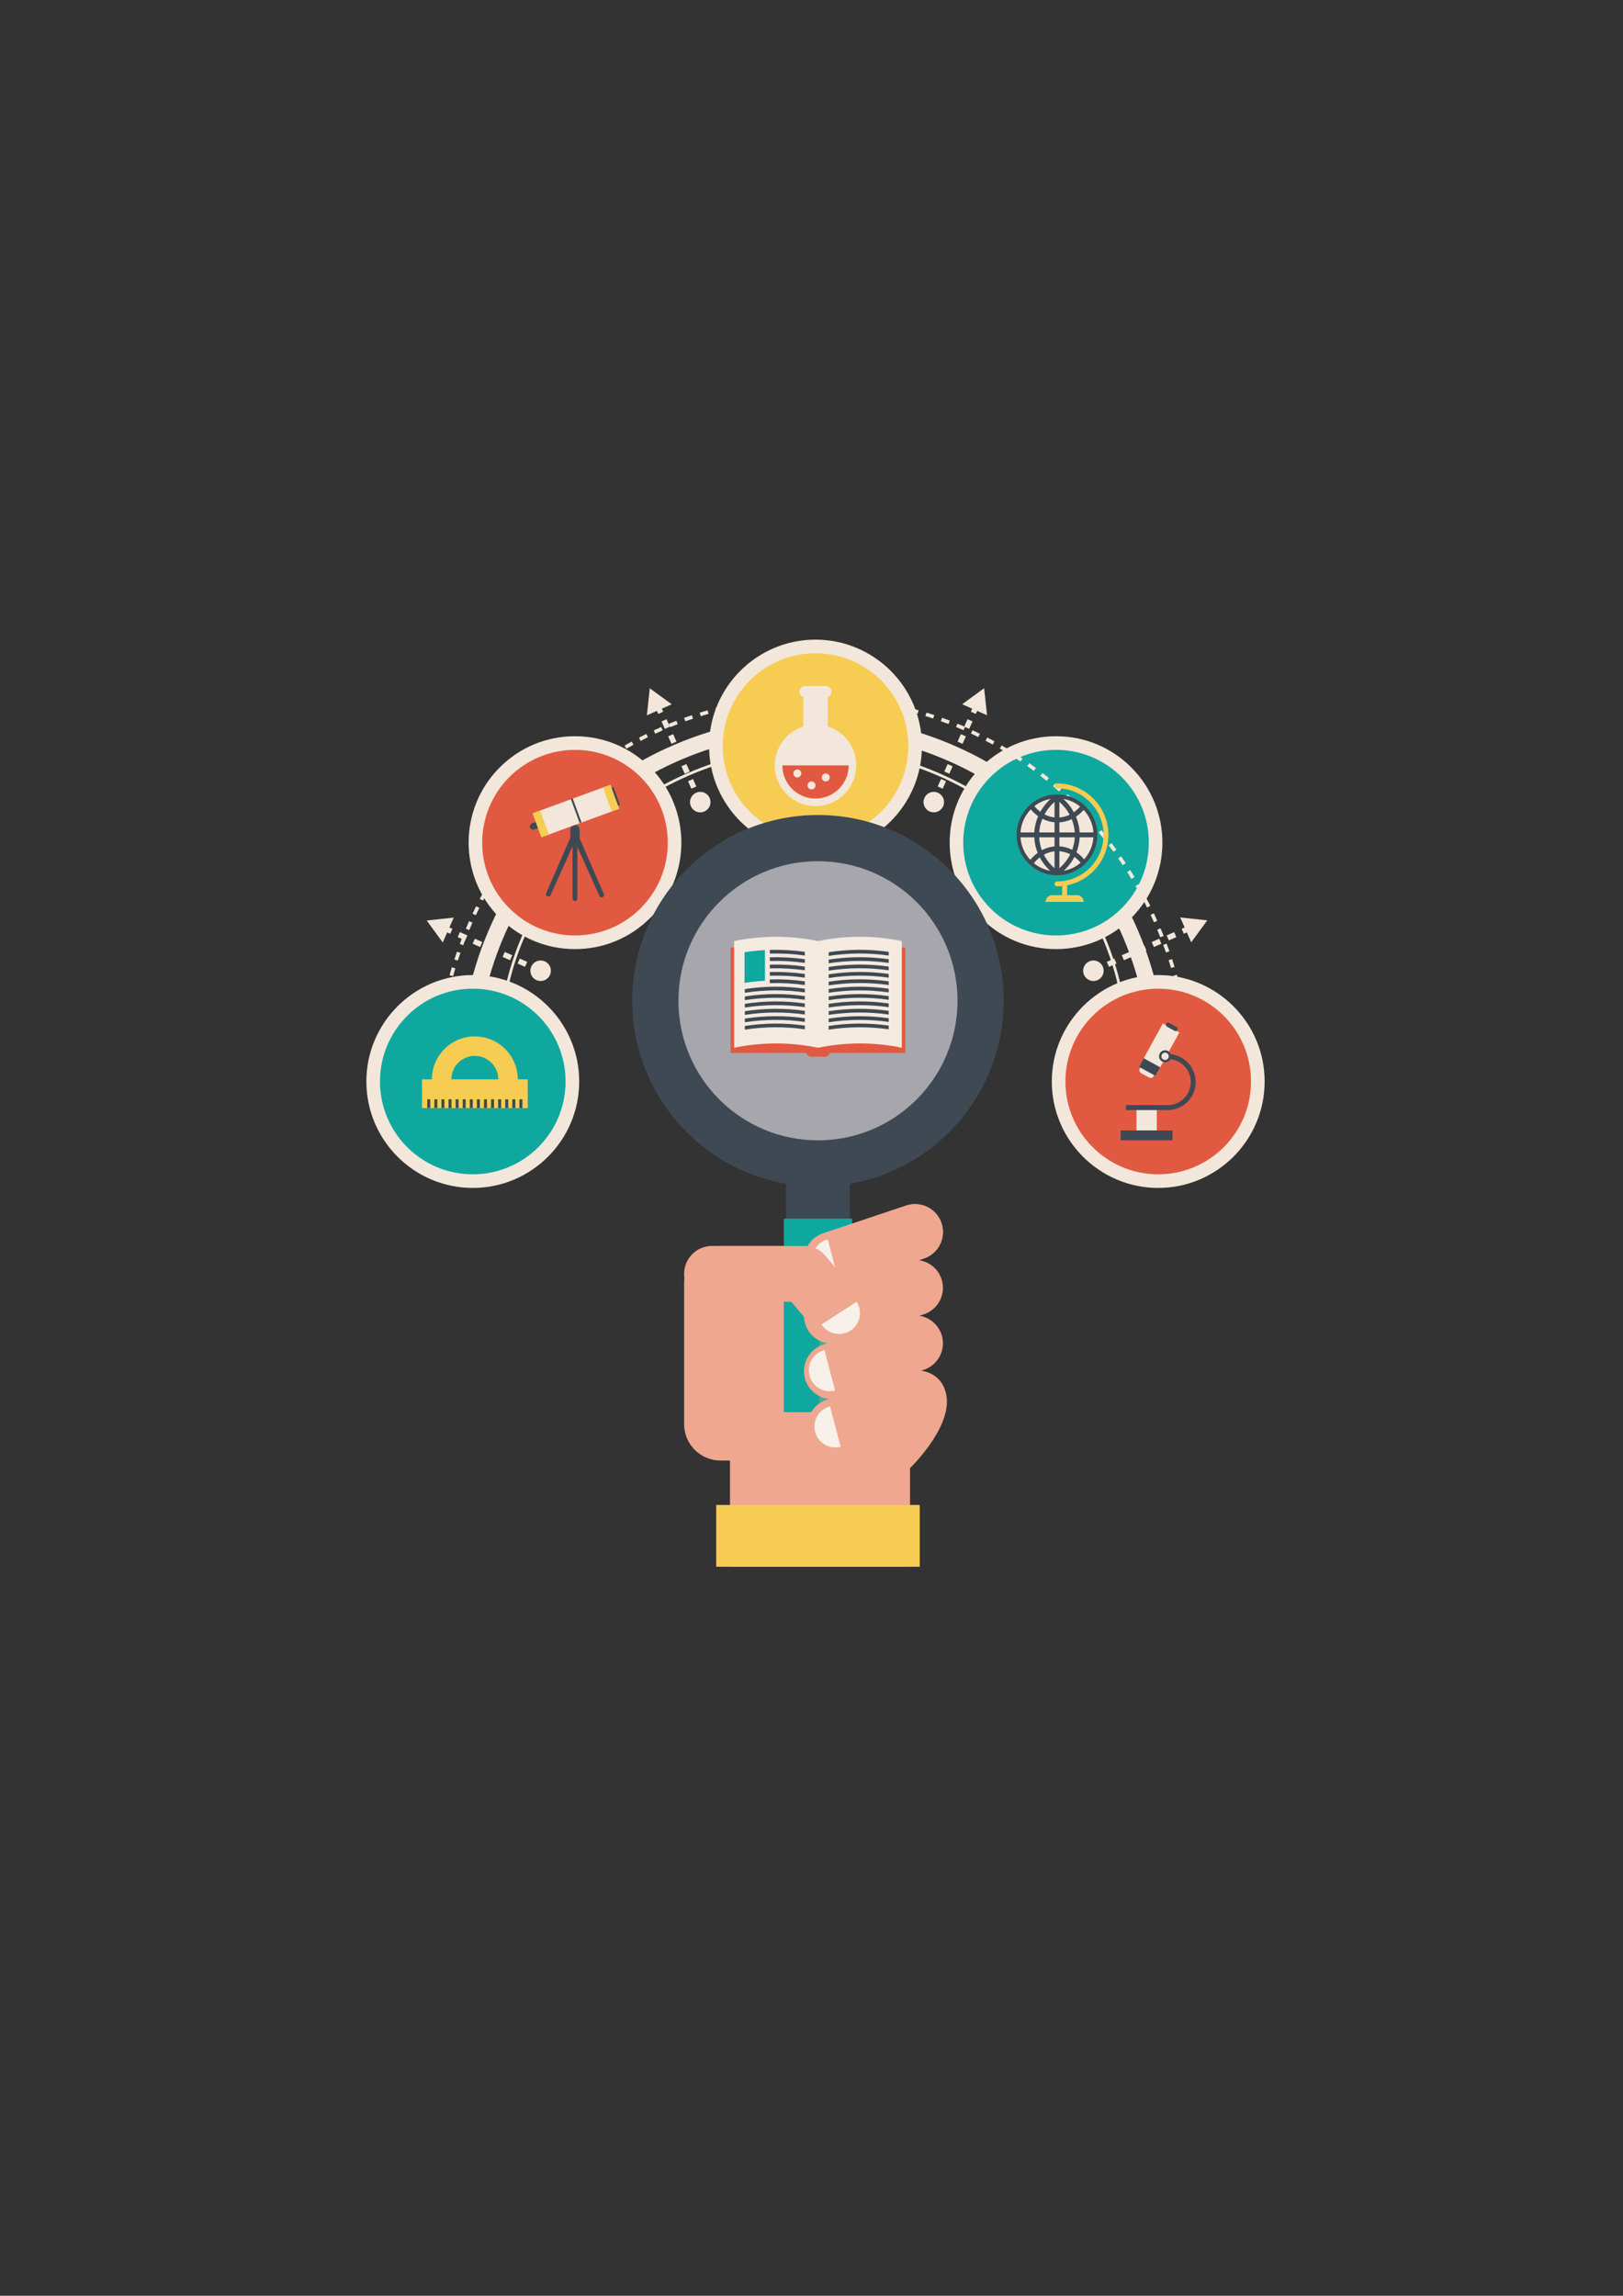 <?xml version="1.0" encoding="utf-8"?>
<!-- Generator: Adobe Illustrator 17.0.0, SVG Export Plug-In . SVG Version: 6.00 Build 0)  -->
<!DOCTYPE svg PUBLIC "-//W3C//DTD SVG 1.1//EN" "http://www.w3.org/Graphics/SVG/1.1/DTD/svg11.dtd">
<svg version="1.1" xmlns="http://www.w3.org/2000/svg" xmlns:xlink="http://www.w3.org/1999/xlink" x="0px" y="0px"
	 width="595.28px" height="841.89px" viewBox="0 0 595.28 841.89" enable-background="new 0 0 595.28 841.89" xml:space="preserve">
<rect x="0" y="0" width="595.28" height="841.89" fill="#333333" stroke="none"/>
<g id="Capa_1" display="none">
	<path display="inline" fill-rule="evenodd" clip-rule="evenodd" fill="#F16162" d="M500.832,554.581
		c0,23.164-19.619,41.943-43.82,41.943H138.269c-24.201,0-43.82-18.778-43.82-41.943V253.146c0-23.164,19.619-41.943,43.82-41.943
		h318.743c24.201,0,43.82,18.778,43.82,41.943V554.581z"/>
	<path display="inline" opacity="0.7" fill-rule="evenodd" clip-rule="evenodd" fill="#F4ABAB" d="M483.371,541.758
		c0,21.194-17.933,38.374-40.055,38.374H151.964c-22.122,0-40.055-17.181-40.055-38.374V265.969
		c0-21.194,17.933-38.374,40.055-38.374h291.352c22.122,0,40.055,17.181,40.055,38.374V541.758z"/>
</g>
<g id="Capa_3" display="none">
	<path display="inline" fill-rule="evenodd" clip-rule="evenodd" fill="#F16262" d="M507.836,545.653
		c0,24.306-20.586,44.01-45.98,44.01H127.405c-25.394,0-45.98-19.704-45.98-44.01v-316.29c0-24.306,20.586-44.01,45.98-44.01
		h334.451c25.394,0,45.98,19.704,45.98,44.01V545.653z"/>
	<path display="inline" fill-rule="evenodd" clip-rule="evenodd" fill="#F0E3C3" d="M489.515,532.198
		c0,22.238-18.817,40.266-42.029,40.266H141.775c-23.212,0-42.029-18.027-42.029-40.266v-289.38
		c0-22.238,18.817-40.266,42.029-40.266h305.711c23.212,0,42.029,18.027,42.029,40.266V532.198z"/>
</g>
<g id="Capa_2">
	<path fill="none" stroke="#F2E7DA" stroke-width="6" stroke-miterlimit="10" d="M424.81,392.215
		c0-69.873-56.643-126.516-126.516-126.516s-126.516,56.643-126.516,126.516"/>
	<path fill="none" stroke="#F2E7DA" stroke-miterlimit="10" d="M413.058,383.582c0-60.337-54.426-109.25-114.763-109.25
		c-60.337,0-114.762,48.913-114.762,109.25"/>
	<g>
		<path fill="#0EA89E" d="M387.324,345.547c-9.758,0-18.932-3.8-25.832-10.7c-14.243-14.245-14.243-37.421,0-51.666
			c6.9-6.9,16.075-10.7,25.833-10.7s18.932,3.8,25.832,10.7c6.9,6.9,10.7,16.074,10.7,25.833s-3.8,18.933-10.7,25.833
			S397.083,345.547,387.324,345.547z"/>
		<path fill="#F2E7DA" d="M387.325,274.981c8.71,0,17.419,3.323,24.065,9.968c13.29,13.29,13.29,34.839,0,48.13
			c-6.646,6.645-15.355,9.968-24.065,9.968s-17.419-3.323-24.065-9.968c-13.29-13.291-13.29-34.839,0-48.13
			C369.905,278.304,378.615,274.981,387.325,274.981 M387.325,269.981c-10.426,0-20.228,4.06-27.6,11.432
			c-15.218,15.219-15.218,39.982,0,55.201c7.372,7.372,17.174,11.432,27.6,11.432c10.426,0,20.228-4.06,27.601-11.432
			c15.219-15.22,15.219-39.983,0-55.201C407.552,274.041,397.751,269.981,387.325,269.981L387.325,269.981z"/>
	</g>
	<path fill="none" stroke="#F2E7DA" stroke-width="1.339" stroke-miterlimit="10" stroke-dasharray="3,3" d="M437.195,402.075
		c0-80.764-58.136-146.237-138.9-146.237s-138.902,65.473-138.902,146.237"/>
	<g>
		<path fill="#F7CC52" d="M299.108,310.124c-20.144,0-36.533-16.389-36.533-36.533s16.389-36.532,36.533-36.532
			s36.533,16.388,36.533,36.532S319.253,310.124,299.108,310.124z"/>
		<path fill="#F2E7DA" d="M299.108,239.559c18.795,0,34.033,15.237,34.033,34.033c0,18.796-15.237,34.033-34.033,34.033
			c-18.796,0-34.033-15.237-34.033-34.033C265.076,254.795,280.313,239.559,299.108,239.559 M299.108,234.559
			c-21.523,0-39.033,17.51-39.033,39.033s17.51,39.033,39.033,39.033s39.033-17.51,39.033-39.033S320.631,234.559,299.108,234.559
			L299.108,234.559z"/>
	</g>
	<g>
		<path fill="#E25941" d="M424.81,433.128c-20.145-0.001-36.533-16.389-36.533-36.533c0.001-20.144,16.39-36.532,36.533-36.532
			c20.144,0,36.532,16.389,36.533,36.532C461.343,416.738,444.955,433.127,424.81,433.128L424.81,433.128z"/>
		<path fill="#F2E7DA" d="M424.81,362.562c18.796,0,34.033,15.237,34.034,34.033c0,18.795-15.238,34.033-34.033,34.033
			c-18.796,0-34.033-15.238-34.033-34.033C390.778,377.799,406.014,362.562,424.81,362.562 M424.81,357.562L424.81,357.562
			c-21.522,0-39.032,17.51-39.033,39.032c0,21.522,17.51,39.033,39.033,39.033c21.523-0.001,39.033-17.511,39.033-39.033
			C463.842,375.072,446.332,357.563,424.81,357.562L424.81,357.562z"/>
	</g>
	<g>
		<path fill="#E25941" d="M210.892,345.547c-9.758,0-18.932-3.8-25.833-10.7c-14.244-14.245-14.244-37.422,0-51.666
			c6.9-6.9,16.074-10.7,25.833-10.7c9.758,0,18.932,3.8,25.833,10.7c14.243,14.245,14.243,37.421,0,51.666
			C229.825,341.746,220.65,345.547,210.892,345.547z"/>
		<path fill="#F2E7DA" d="M210.892,274.981c8.71,0,17.419,3.323,24.065,9.968c13.29,13.291,13.29,34.839,0,48.13
			c-6.645,6.645-15.355,9.968-24.065,9.968c-8.71,0-17.42-3.323-24.065-9.968c-13.29-13.291-13.29-34.84,0-48.13
			C193.473,278.304,202.182,274.981,210.892,274.981 M210.892,269.981c-10.426,0-20.228,4.06-27.6,11.432
			c-15.219,15.219-15.219,39.982,0,55.201c7.373,7.372,17.175,11.432,27.601,11.432c10.426,0,20.228-4.06,27.6-11.432
			c15.218-15.219,15.218-39.982,0-55.201C231.12,274.041,221.318,269.981,210.892,269.981L210.892,269.981z"/>
	</g>
	<g>
		<path fill="#0EA89E" d="M173.406,433.128c-20.144-0.001-36.533-16.389-36.533-36.533c0.001-20.144,16.39-36.532,36.533-36.532
			c20.144,0,36.532,16.388,36.533,36.532C209.94,416.738,193.551,433.127,173.406,433.128L173.406,433.128z"/>
		<path fill="#F2E7DA" d="M173.407,362.562c18.796,0,34.032,15.237,34.033,34.033c0,18.795-15.237,34.033-34.033,34.033
			c-18.795,0-34.033-15.238-34.033-34.033C139.374,377.799,154.611,362.563,173.407,362.562 M173.407,357.562L173.407,357.562
			c-21.522,0.001-39.032,17.51-39.033,39.032c0,21.523,17.51,39.033,39.033,39.033c21.523-0.001,39.033-17.511,39.033-39.033
			C212.439,375.072,194.929,357.562,173.407,357.562L173.407,357.562z"/>
	</g>
	<g>
		<g>
			
				<line fill="none" stroke="#F2E7DA" stroke-width="2" stroke-miterlimit="10" stroke-dasharray="3,3" x1="400.866" y1="356.059" x2="436.247" y2="340.434"/>
			<g>
				<circle fill="#F2E7DA" cx="401.038" cy="355.983" r="3.76"/>
			</g>
			<g>
				<polygon fill="#F2E7DA" points="436.915,345.559 442.8,337.51 432.887,336.437 				"/>
			</g>
		</g>
	</g>
	<g>
		<g>
			
				<line fill="none" stroke="#F2E7DA" stroke-width="2" stroke-miterlimit="10" stroke-dasharray="3,3" x1="342.414" y1="294.311" x2="358.077" y2="258.947"/>
			<g>
				<circle fill="#F2E7DA" cx="342.49" cy="294.139" r="3.76"/>
			</g>
			<g>
				<polygon fill="#F2E7DA" points="362.019,262.289 360.958,252.375 352.902,258.251 				"/>
			</g>
		</g>
	</g>
	<g>
		<g>
			
				<line fill="none" stroke="#F2E7DA" stroke-width="2" stroke-miterlimit="10" stroke-dasharray="3,3" x1="198.463" y1="356.059" x2="163.082" y2="340.434"/>
			<g>
				<circle fill="#F2E7DA" cx="198.291" cy="355.983" r="3.76"/>
			</g>
			<g>
				<polygon fill="#F2E7DA" points="166.42,336.488 156.506,337.56 162.391,345.61 				"/>
			</g>
		</g>
	</g>
	<g>
		<g>
			
				<line fill="none" stroke="#F2E7DA" stroke-width="2" stroke-miterlimit="10" stroke-dasharray="3,3" x1="256.915" y1="294.311" x2="241.252" y2="258.947"/>
			<g>
				<circle fill="#F2E7DA" cx="256.839" cy="294.139" r="3.76"/>
			</g>
			<g>
				<polygon fill="#F2E7DA" points="246.376,258.274 238.32,252.397 237.258,262.312 				"/>
			</g>
		</g>
	</g>
	<g>
		<g>
			<path fill="#F2E7DA" d="M423.135,394.65c-0.333,0.605-1.093,0.826-1.698,0.492l-2.893-1.591
				c-0.606-0.333-0.826-1.094-0.493-1.699l0,0c0.333-0.605,1.093-0.826,1.699-0.492l2.892,1.592
				C423.248,393.284,423.469,394.045,423.135,394.65L423.135,394.65z"/>
			
				<rect x="421.664" y="375.953" transform="matrix(0.876 0.482 -0.482 0.876 238.342 -157.268)" fill="#F2E7DA" width="6.904" height="18.161"/>
			
				<rect x="418.155" y="389.609" transform="matrix(0.876 0.482 -0.482 0.876 240.982 -154.785)" fill="#3F4953" width="6.904" height="3.602"/>
			<path fill="#3F4953" d="M431.844,377.686c-0.213,0.387-0.7,0.528-1.087,0.315l-2.717-1.495c-0.387-0.213-0.528-0.7-0.316-1.087
				l0,0c0.214-0.388,0.7-0.529,1.088-0.315l2.717,1.496C431.916,376.812,432.057,377.298,431.844,377.686L431.844,377.686z"/>
		</g>
		<rect x="416.829" y="406.912" fill="#F2E7DA" width="7.459" height="7.632"/>
		<rect x="411.062" y="414.544" fill="#3F4953" width="18.993" height="3.643"/>
		<g>
			<path fill="#3F4953" d="M428.282,407.076h-15.335v-1.821h15.335c4.663,0,8.456-3.794,8.456-8.456
				c0-4.663-3.793-8.456-8.456-8.456v-1.821c5.667,0,10.277,4.61,10.277,10.277C438.56,402.466,433.949,407.076,428.282,407.076z"/>
		</g>
		<circle fill="#3F4953" cx="427.323" cy="387.355" r="2.212"/>
		<circle fill="#F2E7DA" cx="427.323" cy="387.355" r="1.346"/>
	</g>
	<g>
		<circle fill="#F2E7DA" cx="299.108" cy="280.672" r="14.944"/>
		<path fill="#E25941" d="M286.941,280.672c0,6.72,5.447,12.168,12.167,12.168c6.72,0,12.167-5.447,12.167-12.168H286.941z"/>
		<circle fill="#F2E7DA" cx="302.857" cy="285.097" r="1.458"/>
		<circle fill="#F2E7DA" cx="297.651" cy="288.022" r="1.458"/>
		<circle fill="#F2E7DA" cx="292.444" cy="283.639" r="1.458"/>
		<rect x="294.631" y="254.621" fill="#F2E7DA" width="8.955" height="17.772"/>
		<path fill="#F2E7DA" d="M304.974,253.648c0,1.15-0.932,2.083-2.082,2.083h-7.567c-1.15,0-2.083-0.932-2.083-2.083l0,0
			c0-1.15,0.932-2.083,2.083-2.083h7.567C304.042,251.566,304.974,252.498,304.974,253.648L304.974,253.648z"/>
	</g>
	<g>
		<path fill="#F7CC52" d="M189.908,395.813c0-8.698-7.051-15.749-15.749-15.749c-8.698,0-15.749,7.051-15.749,15.749h-3.65v10.535
			h38.798v-10.535H189.908z M165.554,395.813c0-4.752,3.853-8.605,8.605-8.605s8.605,3.852,8.605,8.605H165.554z"/>
		<rect x="156.71" y="403.114" fill="#3F4953" width="1.095" height="3.219"/>
		<rect x="159.31" y="403.114" fill="#3F4953" width="1.095" height="3.219"/>
		<rect x="161.91" y="403.114" fill="#3F4953" width="1.095" height="3.219"/>
		<rect x="164.511" y="403.114" fill="#3F4953" width="1.095" height="3.219"/>
		<rect x="167.111" y="403.114" fill="#3F4953" width="1.095" height="3.219"/>
		<rect x="169.711" y="403.114" fill="#3F4953" width="1.095" height="3.219"/>
		<rect x="172.311" y="403.114" fill="#3F4953" width="1.095" height="3.219"/>
		<rect x="174.911" y="403.114" fill="#3F4953" width="1.095" height="3.219"/>
		<rect x="177.512" y="403.114" fill="#3F4953" width="1.095" height="3.219"/>
		<rect x="180.112" y="403.114" fill="#3F4953" width="1.095" height="3.219"/>
		<rect x="182.712" y="403.114" fill="#3F4953" width="1.095" height="3.219"/>
		<rect x="185.313" y="403.114" fill="#3F4953" width="1.095" height="3.219"/>
		<rect x="187.913" y="403.114" fill="#3F4953" width="1.095" height="3.219"/>
		<rect x="190.513" y="403.114" fill="#3F4953" width="1.095" height="3.219"/>
	</g>
	<g>
		<path fill="#3F4953" d="M221.514,327.924l-8.911-20.464v-3.29c0-0.945-0.766-1.711-1.711-1.711c-0.945,0-1.711,0.766-1.711,1.711
			v3.013l-8.912,20.465c-0.153,0.464,0.099,0.964,0.563,1.116c0.464,0.153,0.964-0.099,1.117-0.563l8.037-17.813v19.104
			c0,0.488,0.396,0.884,0.884,0.884c0.488,0,0.884-0.396,0.884-0.884v-18.961l8.081,17.947c0.153,0.464,0.653,0.716,1.117,0.563
			C221.416,328.887,221.667,328.388,221.514,327.924z"/>
		<g>
			<path fill="#3F4953" d="M199.736,301.521c0.23,0.626-0.092,1.32-0.718,1.55l-3.059,1.122c-0.626,0.23-1.32-0.092-1.549-0.718l0,0
				c-0.23-0.626,0.092-1.32,0.717-1.549l3.059-1.122C198.813,300.573,199.507,300.895,199.736,301.521L199.736,301.521z"/>
			
				<rect x="196.145" y="292.594" transform="matrix(0.939 -0.344 0.344 0.939 -89.449 90.962)" fill="#F2E7DA" width="30.36" height="9.353"/>
			
				<rect x="222.752" y="287.867" transform="matrix(0.939 -0.344 0.344 0.939 -87.042 95.124)" fill="#F7CC52" width="2.913" height="9.353"/>
			
				<rect x="225.554" y="288.467" transform="matrix(0.939 -0.344 0.344 0.939 -86.7 95.641)" fill="#3F4953" width="0.729" height="6.899"/>
			
				<rect x="196.984" y="297.32" transform="matrix(0.939 -0.344 0.344 0.939 -91.874 86.827)" fill="#F7CC52" width="2.913" height="9.353"/>
			
				<rect x="210.96" y="292.594" transform="matrix(0.939 -0.344 0.344 0.939 -89.371 90.849)" fill="#3F4953" width="0.729" height="9.353"/>
		</g>
	</g>
	<g>
		<g>
			<circle fill="#3F4953" cx="387.671" cy="306.158" r="14.8"/>
		</g>
		<g>
			<circle fill="#F2E7DA" cx="387.671" cy="306.158" r="13.409"/>
		</g>
		<path fill="#3F4953" d="M401.776,307.052v-1.788h-5.788c-0.112-2.004-0.575-3.948-1.344-5.78c1.382-0.92,2.637-2.119,3.698-3.573
			l-1.444-1.054c-0.88,1.206-1.908,2.213-3.035,2.998c-1.33-2.442-3.242-4.629-5.664-6.397l-0.434,0.595h-0.186l-0.434-0.595
			c-2.367,1.727-4.245,3.856-5.57,6.23c-1.025-0.758-1.956-1.704-2.754-2.823l-1.455,1.038c0.975,1.368,2.127,2.514,3.403,3.413
			c-0.812,1.88-1.299,3.883-1.414,5.948h-5.788v1.788h5.787c0.091,1.975,0.512,3.89,1.237,5.691
			c-1.205,0.879-2.296,1.979-3.225,3.283l1.455,1.038c0.742-1.04,1.6-1.93,2.539-2.66c1.336,2.524,3.296,4.765,5.792,6.544
			l0.488-0.685h0.062l0.488,0.685c2.554-1.821,4.545-4.126,5.882-6.723c1.044,0.763,2,1.716,2.825,2.847l1.444-1.054
			c-1.014-1.389-2.205-2.548-3.514-3.452c0.682-1.749,1.073-3.604,1.162-5.514H401.776z M394.194,305.265h-5.629v-3.687
			c1.566-0.098,3.089-0.51,4.513-1.197C393.707,301.936,394.089,303.577,394.194,305.265z M392.319,298.761
			c-1.189,0.577-2.456,0.926-3.754,1.022v-5.729C390.12,295.438,391.384,297.029,392.319,298.761z M386.777,294.055v5.699
			c-1.282-0.135-2.525-0.514-3.684-1.115C384.021,296.953,385.26,295.405,386.777,294.055z M382.318,300.251
			c1.398,0.717,2.903,1.161,4.459,1.299v3.715h-5.629C381.256,303.53,381.658,301.844,382.318,300.251z M381.142,307.052h5.635
			v3.328c-1.625,0.144-3.195,0.62-4.644,1.393C381.563,310.27,381.227,308.684,381.142,307.052z M382.865,313.41
			c1.224-0.672,2.546-1.09,3.913-1.233v6.194C385.132,316.934,383.814,315.254,382.865,313.41z M388.565,318.371v-6.224
			c1.38,0.103,2.723,0.492,3.977,1.135C391.588,315.176,390.248,316.902,388.565,318.371z M393.258,311.639
			c-1.476-0.741-3.06-1.185-4.692-1.287v-3.3h5.635C394.118,308.635,393.797,310.175,393.258,311.639z"/>
		<path fill="#F7CC52" d="M406.543,306.158c0-10.406-8.466-18.872-18.872-18.872c-0.494,0-0.894,0.4-0.894,0.894
			c0,0.494,0.4,0.894,0.894,0.894c9.42,0,17.084,7.664,17.084,17.084c0,9.421-7.664,17.085-17.084,17.085
			c-0.494,0-0.894,0.4-0.894,0.894c0,0.494,0.4,0.894,0.894,0.894c0.643,0,1.28-0.033,1.907-0.096v3.349h-3.635
			c-1.358,0-2.458,1.101-2.458,2.458h6.094h1.818h6.094c0-1.358-1.101-2.458-2.458-2.458h-3.636v-3.624
			C400.024,322.925,406.543,315.29,406.543,306.158z"/>
	</g>
	<circle fill="#A6A6AC" cx="300.014" cy="368.201" r="58.749"/>
	<path fill="#3F4953" d="M368.137,366.994c0-37.623-30.5-68.123-68.123-68.123s-68.123,30.5-68.123,68.123
		c0,33.626,24.365,61.559,56.403,67.115v17.338h23.44v-17.338C343.772,428.553,368.137,400.62,368.137,366.994z M300.014,418.176
		c-28.267,0-51.182-22.915-51.182-51.182c0-28.267,22.915-51.182,51.182-51.182c28.267,0,51.182,22.915,51.182,51.182
		C351.196,395.26,328.281,418.176,300.014,418.176z"/>
	<rect x="288.654" y="492.38" fill="#EFA78F" width="45.11" height="67.318"/>
	<rect x="267.746" y="529.223" fill="#EFA78F" width="65.499" height="45.313"/>
	<path fill="#EFA78F" d="M250.916,470.244c0-7.37,5.974-13.343,13.343-13.343h56.162c7.369,0,13.343,5.974,13.343,13.343v52.004
		c0,7.369-5.974,13.343-13.343,13.343h-56.162c-7.369,0-13.343-5.974-13.343-13.343V470.244z"/>
	<rect x="287.497" y="446.895" fill="#0EA89E" width="25.032" height="70.957"/>
	<path fill="#EFA78F" d="M345.317,448.547c1.795,5.359-1.095,11.16-6.455,12.954l-30.49,10.209
		c-5.36,1.795-11.16-1.095-12.954-6.456l0,0c-1.795-5.359,1.095-11.159,6.455-12.954l30.49-10.209
		C337.723,440.297,343.522,443.187,345.317,448.547L345.317,448.547z"/>
	<path fill="#EFA78F" d="M333.675,538.449c0,0,17.45-16.71,12.855-28.827c-5.484-14.461-19.83,5.477-19.83,5.477L333.675,538.449z"
		/>
	<path opacity="0.3" fill="#EFA78F" d="M346.53,509.622c-2.914-7.683-8.33-5.656-12.766-2.067v-37.31
		c0-7.37-3.537-13.343-7.899-13.343h-33.249c-0.002,0-0.004,0-0.007,0h7.887v72.322v6.368v38.945h33.231v-36.138
		C334.768,537.385,350.977,521.351,346.53,509.622z"/>
	<path fill="#EFA78F" d="M345.317,448.547c1.795,5.359-1.095,11.16-6.455,12.954l-30.49,10.209
		c-5.36,1.795-11.16-1.095-12.954-6.456l0,0c-1.795-5.359,1.095-11.159,6.455-12.954l30.49-10.209
		C337.723,440.297,343.522,443.187,345.317,448.547L345.317,448.547z"/>
	<path fill="#EFA78F" d="M345.317,469.016c1.795,5.36-1.095,11.16-6.455,12.954l-30.49,10.209c-5.36,1.795-11.16-1.095-12.954-6.455
		l0,0c-1.795-5.36,1.095-11.16,6.455-12.954l30.49-10.209C337.723,460.766,343.522,463.656,345.317,469.016L345.317,469.016z"/>
	<path fill="#EFA78F" d="M346.53,509.622c1.795,5.36-1.095,11.16-6.455,12.955l-30.49,10.209c-5.36,1.795-11.16-1.095-12.954-6.456
		l0,0c-1.795-5.359,1.095-11.159,6.455-12.954l30.49-10.21C338.936,501.372,344.735,504.262,346.53,509.622L346.53,509.622z"/>
	<path fill="#EFA78F" d="M345.317,489.361c1.795,5.359-1.095,11.16-6.455,12.954l-30.49,10.209
		c-5.36,1.795-11.16-1.095-12.954-6.455l0,0c-1.795-5.359,1.095-11.159,6.455-12.954l30.49-10.209
		C337.723,481.111,343.522,484.001,345.317,489.361L345.317,489.361z"/>
	<path opacity="0.1" fill="#EFA78F" d="M345.317,448.547c1.795,5.359-1.095,11.16-6.455,12.954l-30.49,10.209
		c-5.36,1.795-11.16-1.095-12.954-6.456l0,0c-1.795-5.359,1.095-11.159,6.455-12.954l30.49-10.209
		C337.723,440.297,343.522,443.187,345.317,448.547L345.317,448.547z"/>
	<path opacity="0.1" fill="#EFA78F" d="M345.317,469.016c1.795,5.36-1.095,11.16-6.455,12.954l-30.49,10.209
		c-5.36,1.795-11.16-1.095-12.954-6.455l0,0c-1.795-5.36,1.095-11.16,6.455-12.954l30.49-10.209
		C337.723,460.766,343.522,463.656,345.317,469.016L345.317,469.016z"/>
	<path opacity="0.1" fill="#EFA78F" d="M346.53,509.622c1.795,5.36-1.095,11.16-6.455,12.955l-30.49,10.209
		c-5.36,1.795-11.16-1.095-12.954-6.456l0,0c-1.795-5.359,1.095-11.159,6.455-12.954l30.49-10.21
		C338.936,501.372,344.735,504.262,346.53,509.622L346.53,509.622z"/>
	<path opacity="0.1" fill="#EFA78F" d="M345.317,489.361c1.795,5.359-1.095,11.16-6.455,12.954l-30.49,10.209
		c-5.36,1.795-11.16-1.095-12.954-6.455l0,0c-1.795-5.359,1.095-11.159,6.455-12.954l30.49-10.209
		C337.723,481.111,343.522,484.001,345.317,489.361L345.317,489.361z"/>
	<rect x="262.687" y="551.88" fill="#F7CC52" width="74.652" height="22.656"/>
	<path fill="#F7F1EA" d="M302.372,495.091c-4.095,1.083-6.536,5.282-5.453,9.376c1.083,4.095,5.282,6.537,9.377,5.453
		L302.372,495.091z"/>
	<path fill="#F7F1EA" d="M304.432,515.718c-4.095,1.084-6.537,5.282-5.453,9.377c1.083,4.095,5.282,6.536,9.376,5.453
		L304.432,515.718z"/>
	<path fill="#F7F1EA" d="M303.585,454.485c-4.095,1.083-6.536,5.281-5.453,9.376c1.084,4.095,5.282,6.537,9.377,5.453
		L303.585,454.485z"/>
	<path fill="#EFA78F" d="M303.539,467.135c0,5.652-4.582,10.235-10.234,10.235h-32.154c-5.652,0-10.234-4.583-10.234-10.235l0,0
		c0-5.652,4.582-10.234,10.234-10.234h32.154C298.957,456.901,303.539,461.483,303.539,467.135L303.539,467.135z"/>
	<path fill="#EFA78F" d="M314.854,490.178c-4.201,3.782-10.672,3.443-14.454-0.758l-13.055-15.437
		c-3.782-4.201-3.443-10.672,0.758-14.454l0,0c4.201-3.782,10.672-3.443,14.454,0.758l13.055,15.437
		C319.394,479.926,319.055,486.397,314.854,490.178L314.854,490.178z"/>
	<path fill="#F7F1EA" d="M301.298,485.689c2.297,3.559,7.045,4.582,10.603,2.284c3.559-2.297,4.582-7.044,2.285-10.603
		L301.298,485.689z"/>
	<path fill="#E25941" d="M304.467,385.432c0,1.147-0.929,2.076-2.077,2.076h-4.753c-1.147,0-2.076-0.929-2.076-2.076l0,0
		c0-1.147,0.93-2.075,2.076-2.075h4.753C303.538,383.357,304.467,384.286,304.467,385.432L304.467,385.432z"/>
	<rect x="267.973" y="347.474" fill="#E25941" width="64.081" height="38.632"/>
	<g>
		<g>
			<g>
				<path fill="#F4EAE0" d="M300.014,384.221c-10.146-2.101-20.614-2.101-30.76,0c0-13.04,0-26.08,0-39.121
					c10.146-2.101,20.614-2.101,30.76,0C300.014,358.141,300.014,371.181,300.014,384.221z"/>
				<path fill="#0EA89E" d="M280.576,359.654c-2.507,0.134-5.009,0.393-7.497,0.777c0-3.745,0-7.491,0-11.236
					c2.488-0.384,4.99-0.642,7.497-0.777C280.576,352.163,280.576,355.908,280.576,359.654z"/>
				<path fill="#3F4953" d="M295.189,350.401c-4.256-0.598-8.551-0.833-12.837-0.704c0-0.451,0-0.902,0-1.354
					c4.286-0.129,8.581,0.105,12.837,0.704C295.189,349.498,295.189,349.95,295.189,350.401z"/>
				<path fill="#3F4953" d="M295.189,353.105c-4.256-0.598-8.551-0.833-12.837-0.704c0-0.451,0-0.902,0-1.353
					c4.286-0.129,8.581,0.106,12.837,0.704C295.189,352.203,295.189,352.654,295.189,353.105z"/>
				<path fill="#3F4953" d="M295.189,355.81c-4.256-0.598-8.551-0.833-12.837-0.704c0-0.451,0-0.902,0-1.352
					c4.286-0.129,8.581,0.106,12.837,0.704C295.189,354.908,295.189,355.359,295.189,355.81z"/>
				<path fill="#3F4953" d="M295.189,358.514c-4.256-0.598-8.551-0.833-12.837-0.704c0-0.451,0-0.902,0-1.352
					c4.286-0.129,8.581,0.106,12.837,0.704C295.189,357.613,295.189,358.064,295.189,358.514z"/>
				<path fill="#3F4953" d="M295.189,361.219c-4.256-0.598-8.551-0.833-12.837-0.704c0-0.451,0-0.902,0-1.353
					c4.286-0.129,8.581,0.105,12.837,0.704C295.189,360.317,295.189,360.768,295.189,361.219z"/>
				<path fill="#3F4953" d="M295.189,363.923c-7.301-1.026-14.714-0.982-22.006,0.132c0-0.451,0-0.901,0-1.352
					c7.291-1.114,14.705-1.158,22.006-0.132C295.189,363.022,295.189,363.472,295.189,363.923z"/>
				<path fill="#3F4953" d="M295.189,366.629c-7.301-1.026-14.714-0.982-22.006,0.132c0-0.451,0-0.902,0-1.353
					c7.291-1.114,14.705-1.158,22.006-0.132C295.189,365.727,295.189,366.178,295.189,366.629z"/>
				<path fill="#3F4953" d="M295.189,369.333c-7.301-1.026-14.714-0.982-22.006,0.132c0-0.451,0-0.902,0-1.353
					c7.291-1.114,14.705-1.158,22.006-0.132C295.189,368.432,295.189,368.883,295.189,369.333z"/>
				<path fill="#3F4953" d="M295.189,372.037c-7.301-1.026-14.714-0.982-22.006,0.132c0-0.451,0-0.901,0-1.352
					c7.291-1.114,14.705-1.158,22.006-0.132C295.189,371.136,295.189,371.587,295.189,372.037z"/>
				<path fill="#3F4953" d="M295.189,374.742c-7.301-1.026-14.714-0.982-22.006,0.132c0-0.451,0-0.901,0-1.352
					c7.291-1.114,14.705-1.158,22.006-0.132C295.189,373.841,295.189,374.291,295.189,374.742z"/>
				<path fill="#3F4953" d="M295.189,377.448c-7.301-1.026-14.714-0.982-22.006,0.132c0-0.451,0-0.902,0-1.353
					c7.291-1.114,14.705-1.158,22.006-0.132C295.189,376.546,295.189,376.997,295.189,377.448z"/>
			</g>
		</g>
		<g>
			<g>
				<path fill="#F4EAE0" d="M330.773,384.221c-10.145-2.101-20.614-2.101-30.759,0c0-13.04,0-26.08,0-39.121
					c10.145-2.101,20.614-2.101,30.759,0C330.773,358.141,330.773,371.181,330.773,384.221z"/>
				<path fill="#3F4953" d="M325.947,350.401c-7.301-1.026-14.715-0.982-22.006,0.132c0-0.451,0-0.902,0-1.354
					c7.292-1.114,14.705-1.158,22.006-0.132C325.947,349.498,325.947,349.95,325.947,350.401z"/>
				<path fill="#3F4953" d="M325.947,353.105c-7.301-1.026-14.715-0.982-22.006,0.132c0-0.451,0-0.902,0-1.353
					c7.292-1.114,14.705-1.158,22.006-0.132C325.947,352.203,325.947,352.654,325.947,353.105z"/>
				<path fill="#3F4953" d="M325.947,355.81c-7.301-1.026-14.715-0.982-22.006,0.132c0-0.451,0-0.902,0-1.352
					c7.292-1.114,14.705-1.158,22.006-0.132C325.947,354.908,325.947,355.359,325.947,355.81z"/>
				<path fill="#3F4953" d="M325.947,358.514c-7.301-1.026-14.715-0.982-22.006,0.132c0-0.451,0-0.902,0-1.352
					c7.292-1.114,14.705-1.158,22.006-0.132C325.947,357.613,325.947,358.063,325.947,358.514z"/>
				<path fill="#3F4953" d="M325.947,361.219c-7.301-1.026-14.715-0.982-22.006,0.132c0-0.451,0-0.902,0-1.353
					c7.292-1.114,14.705-1.158,22.006-0.132C325.947,360.317,325.947,360.768,325.947,361.219z"/>
				<path fill="#3F4953" d="M325.947,363.923c-7.301-1.026-14.715-0.982-22.006,0.132c0-0.451,0-0.901,0-1.352
					c7.292-1.114,14.705-1.158,22.006-0.132C325.947,363.021,325.947,363.472,325.947,363.923z"/>
				<path fill="#3F4953" d="M325.947,366.629c-7.301-1.026-14.715-0.982-22.006,0.132c0-0.451,0-0.902,0-1.353
					c7.292-1.114,14.705-1.158,22.006-0.132C325.947,365.727,325.947,366.178,325.947,366.629z"/>
				<path fill="#3F4953" d="M325.947,369.333c-7.301-1.026-14.715-0.982-22.006,0.132c0-0.451,0-0.902,0-1.353
					c7.292-1.114,14.705-1.158,22.006-0.132C325.947,368.432,325.947,368.882,325.947,369.333z"/>
				<path fill="#3F4953" d="M325.947,372.037c-7.301-1.026-14.715-0.982-22.006,0.132c0-0.451,0-0.901,0-1.352
					c7.292-1.114,14.705-1.158,22.006-0.132C325.947,371.136,325.947,371.587,325.947,372.037z"/>
				<path fill="#3F4953" d="M325.947,374.742c-7.301-1.026-14.715-0.982-22.006,0.132c0-0.451,0-0.901,0-1.352
					c7.292-1.114,14.705-1.158,22.006-0.132C325.947,373.841,325.947,374.291,325.947,374.742z"/>
				<path fill="#3F4953" d="M325.947,377.448c-7.301-1.026-14.715-0.982-22.006,0.132c0-0.451,0-0.902,0-1.353
					c7.292-1.114,14.705-1.158,22.006-0.132C325.947,376.546,325.947,376.997,325.947,377.448z"/>
			</g>
		</g>
	</g>
</g>
</svg>
